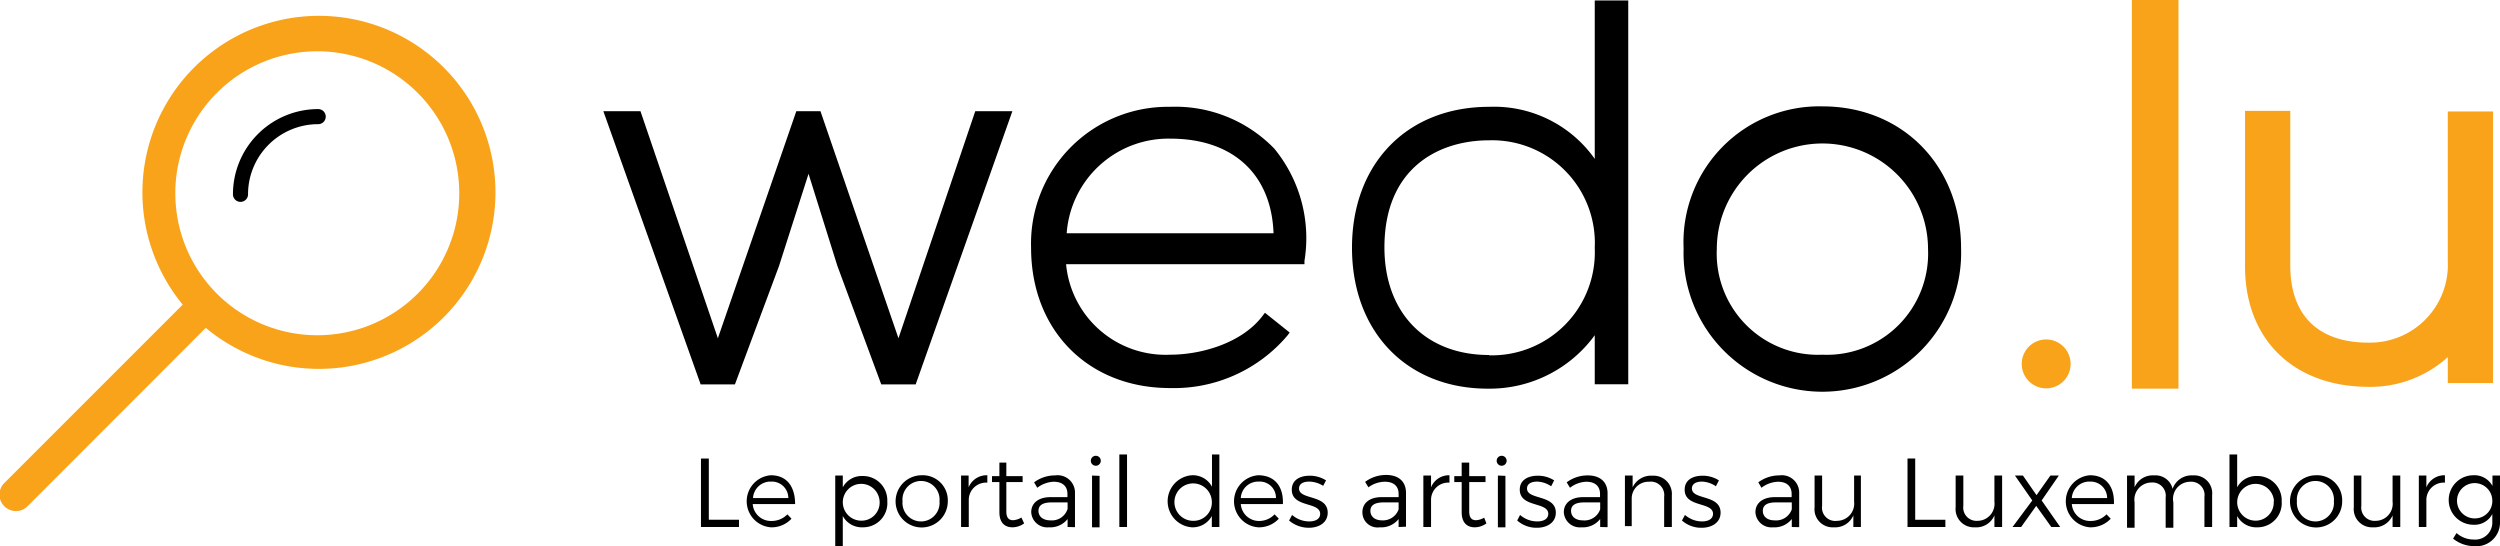 <svg id="Layer_1" xmlns="http://www.w3.org/2000/svg" viewBox="0 0 165.7 36.2"><defs><style>.cls-1{fill:#f9a31a;}.cls-2{fill:none;stroke:#000;stroke-linecap:round;stroke-linejoin:round;}</style></defs><title>Logo-design</title><path class="cls-1" d="M134.3,24.82a1.62,1.62,0,0,0,3.24,0A1.62,1.62,0,0,0,134.3,24.82Z" transform="translate(-0.3 -0.7)"/><rect class="cls-1" x="141.3" width="3.09" height="25.76"/><path class="cls-1" d="M162.38,24.51l.16-.14v1.72h3v-18h-3V18a5.16,5.16,0,0,1-5.18,5.41h-.08c-3.34,0-5.18-1.82-5.18-5.11V8.05h-3V18.34c0,4.87,3.22,8,8.21,8v0A7.64,7.64,0,0,0,162.38,24.51Zm-5.1,1.76Z" transform="translate(-0.3 -0.7)"/><polygon points="59.55 22.42 54.38 7.37 52.78 7.37 47.58 22.42 42.45 7.37 39.99 7.37 46.44 25.48 48.71 25.48 51.63 17.64 53.59 11.52 55.5 17.62 58.41 25.48 60.69 25.48 67.1 7.37 64.64 7.37 59.55 22.42"/><path d="M77.84,7.78a9.07,9.07,0,0,0-9.2,9.34c0,5.48,3.79,9.3,9.2,9.3a9.85,9.85,0,0,0,7.79-3.48l.15-.2-1.64-1.31-.16.21c-1.34,1.77-4,2.57-6.14,2.57a6.62,6.62,0,0,1-6.88-6h15.8l0-.22a9.35,9.35,0,0,0-2-7.44A9.13,9.13,0,0,0,77.84,7.78Zm6.87,8.38H71a6.76,6.76,0,0,1,6.88-6.27C82,9.89,84.57,12.23,84.71,16.16Z" transform="translate(-0.3 -0.7)"/><path d="M106,11.23a8.17,8.17,0,0,0-7-3.45c-5.44,0-9.09,3.76-9.09,9.34s3.64,9.34,9,9.34A8.62,8.62,0,0,0,106,22.92v3.25h2.22V.73H106Zm-7,13c-4.22,0-6.94-2.8-6.94-7.13C92.06,11.84,95.64,10,99,10a6.81,6.81,0,0,1,7,7.13A6.83,6.83,0,0,1,99,24.25Z" transform="translate(-0.3 -0.7)"/><path d="M121.09,7.75a9,9,0,0,0-9.2,9.41,9.2,9.2,0,1,0,18.39,0C130.28,11.71,126.42,7.75,121.09,7.75Zm0,16.46a6.71,6.71,0,0,1-7-7,7,7,0,1,1,14,0A6.71,6.71,0,0,1,121.09,24.21Z" transform="translate(-0.3 -0.7)"/><path d="M47.28,31.09v4.06h2v.48H46.76V31.09Z" transform="translate(-0.3 -0.7)"/><path d="M53,34.11H50.19a1.21,1.21,0,0,0,1.24,1.12,1.45,1.45,0,0,0,1.06-.44l.27.29a1.79,1.79,0,0,1-1.37.57,1.73,1.73,0,0,1,0-3.45C52.49,32.2,53,33,53,34.11Zm-.45-.4a1.09,1.09,0,0,0-1.14-1.09,1.16,1.16,0,0,0-1.2,1.09Z" transform="translate(-0.3 -0.7)"/><path d="M59.11,33.93a1.6,1.6,0,0,1-1.62,1.72,1.43,1.43,0,0,1-1.33-.75v2h-.5V32.22h.5V33a1.43,1.43,0,0,1,1.32-.75A1.61,1.61,0,0,1,59.11,33.93Zm-.51,0a1.22,1.22,0,1,0-1.22,1.28A1.2,1.2,0,0,0,58.6,33.92Z" transform="translate(-0.3 -0.7)"/><path d="M63.12,33.92a1.73,1.73,0,1,1-1.73-1.72A1.66,1.66,0,0,1,63.12,33.92Zm-3,0a1.23,1.23,0,1,0,2.45,0,1.23,1.23,0,1,0-2.45,0Z" transform="translate(-0.3 -0.7)"/><path d="M65.74,32.2v.49a1.15,1.15,0,0,0-1.23,1.12v1.82H64V32.22h.5V33A1.29,1.29,0,0,1,65.74,32.2Z" transform="translate(-0.3 -0.7)"/><path d="M68.18,35.39a1.32,1.32,0,0,1-.77.26c-.5,0-.87-.29-.87-1v-2h-.49v-.39h.49v-.9H67v.9h1.08v.39H67V34.6c0,.41.16.58.45.58A1.21,1.21,0,0,0,68,35Z" transform="translate(-0.3 -0.7)"/><path d="M71.06,35.63V35.1a1.46,1.46,0,0,1-1.25.55,1.06,1.06,0,0,1-1.16-1c0-.6.47-1,1.28-1h1.12v-.21c0-.5-.31-.81-.91-.81a1.9,1.9,0,0,0-1.09.4l-.21-.36a2.3,2.3,0,0,1,1.39-.46,1.15,1.15,0,0,1,1.32,1.17v2.26Zm0-1.17V34H70c-.57,0-.87.18-.87.56s.31.63.79.63A1.09,1.09,0,0,0,71.05,34.46Z" transform="translate(-0.3 -0.7)"/><path d="M73.26,31.24a.33.33,0,1,1-.66,0,.33.33,0,1,1,.66,0Zm-.08,1v3.41h-.5V32.22Z" transform="translate(-0.3 -0.7)"/><path d="M75,30.82v4.81h-.51V30.82Z" transform="translate(-0.3 -0.7)"/><path d="M81.12,30.82v4.81h-.5V34.9a1.44,1.44,0,0,1-1.33.75,1.73,1.73,0,0,1,0-3.45,1.43,1.43,0,0,1,1.34.76V30.82Zm-.5,3.11a1.24,1.24,0,1,0-1.23,1.29A1.21,1.21,0,0,0,80.62,33.93Z" transform="translate(-0.3 -0.7)"/><path d="M85.33,34.11H82.54a1.21,1.21,0,0,0,1.24,1.12,1.41,1.41,0,0,0,1-.44l.28.29a1.79,1.79,0,0,1-1.37.57,1.73,1.73,0,0,1,0-3.45C84.83,32.2,85.38,33,85.33,34.11Zm-.46-.4a1.07,1.07,0,0,0-1.14-1.09,1.15,1.15,0,0,0-1.19,1.09Z" transform="translate(-0.3 -0.7)"/><path d="M87.07,32.62c-.38,0-.67.14-.67.46,0,.77,1.9.38,1.9,1.6,0,.67-.59,1-1.25,1a2,2,0,0,1-1.31-.48l.2-.37a1.73,1.73,0,0,0,1.13.43c.4,0,.73-.15.73-.5,0-.82-1.89-.4-1.88-1.61,0-.65.56-.92,1.18-.92a2,2,0,0,1,1.09.31L88,32.9A1.81,1.81,0,0,0,87.07,32.62Z" transform="translate(-0.3 -0.7)"/><path d="M93,35.63V35.1a1.46,1.46,0,0,1-1.25.55,1,1,0,0,1-1.15-1c0-.6.47-1,1.27-1H93v-.21c0-.5-.31-.81-.91-.81A1.85,1.85,0,0,0,91,33l-.22-.36a2.3,2.3,0,0,1,1.39-.46c.85,0,1.31.45,1.32,1.17v2.26Zm0-1.17V34H92c-.57,0-.87.18-.87.56s.3.63.78.63A1.1,1.1,0,0,0,93,34.46Z" transform="translate(-0.3 -0.7)"/><path d="M96.37,32.2v.49a1.14,1.14,0,0,0-1.22,1.12v1.82h-.51V32.22h.51V33A1.28,1.28,0,0,1,96.37,32.2Z" transform="translate(-0.3 -0.7)"/><path d="M98.82,35.39a1.32,1.32,0,0,1-.77.26c-.5,0-.87-.29-.87-1v-2h-.49v-.39h.49v-.9h.5v.9h1.08v.39H97.68V34.6c0,.41.16.58.45.58a1.17,1.17,0,0,0,.54-.17Z" transform="translate(-0.3 -0.7)"/><path d="M100.16,31.24a.33.33,0,1,1-.66,0,.33.33,0,1,1,.66,0Zm-.08,1v3.41h-.5V32.22Z" transform="translate(-0.3 -0.7)"/><path d="M102.19,32.62c-.39,0-.68.14-.68.46,0,.77,1.91.38,1.91,1.6,0,.67-.6,1-1.25,1a1.92,1.92,0,0,1-1.31-.48l.19-.37a1.73,1.73,0,0,0,1.14.43c.4,0,.72-.15.73-.5,0-.82-1.89-.4-1.89-1.61,0-.65.57-.92,1.19-.92a2,2,0,0,1,1.09.31l-.2.39A1.77,1.77,0,0,0,102.19,32.62Z" transform="translate(-0.3 -0.7)"/><path d="M106.36,35.63V35.1a1.46,1.46,0,0,1-1.25.55,1.06,1.06,0,0,1-1.16-1c0-.6.48-1,1.28-1h1.12v-.21c0-.5-.31-.81-.91-.81a1.85,1.85,0,0,0-1.08.4l-.22-.36a2.3,2.3,0,0,1,1.39-.46c.85,0,1.31.45,1.32,1.17v2.26Zm0-1.17V34H105.3c-.57,0-.87.18-.87.56s.3.63.78.63A1.1,1.1,0,0,0,106.36,34.46Z" transform="translate(-0.3 -0.7)"/><path d="M111.11,33.53v2.1h-.51v-2a.89.89,0,0,0-1-1,1.11,1.11,0,0,0-1.15,1.11v1.83H108V32.22h.51V33a1.35,1.35,0,0,1,1.32-.77A1.21,1.21,0,0,1,111.11,33.53Z" transform="translate(-0.3 -0.7)"/><path d="M113.11,32.62c-.38,0-.67.14-.67.46,0,.77,1.9.38,1.9,1.6,0,.67-.6,1-1.25,1a1.92,1.92,0,0,1-1.31-.48l.2-.37a1.73,1.73,0,0,0,1.13.43c.4,0,.72-.15.73-.5,0-.82-1.89-.4-1.88-1.61,0-.65.56-.92,1.18-.92a2,2,0,0,1,1.09.31l-.2.39A1.75,1.75,0,0,0,113.11,32.62Z" transform="translate(-0.3 -0.7)"/><path d="M119.06,35.63V35.1a1.46,1.46,0,0,1-1.25.55,1.06,1.06,0,0,1-1.16-1c0-.6.48-1,1.28-1h1.12v-.21c0-.5-.31-.81-.91-.81a1.9,1.9,0,0,0-1.09.4l-.21-.36a2.3,2.3,0,0,1,1.39-.46,1.15,1.15,0,0,1,1.32,1.17v2.26Zm0-1.17V34H118c-.57,0-.86.18-.86.56s.3.63.78.63A1.1,1.1,0,0,0,119.06,34.46Z" transform="translate(-0.3 -0.7)"/><path d="M123.64,32.22v3.41h-.5v-.77a1.31,1.31,0,0,1-1.3.79,1.2,1.2,0,0,1-1.27-1.33v-2.1h.5v2a.88.88,0,0,0,1,1,1.14,1.14,0,0,0,1.12-1.27V32.22Z" transform="translate(-0.3 -0.7)"/><path d="M127.24,31.09v4.06h2v.48h-2.51V31.09Z" transform="translate(-0.3 -0.7)"/><path d="M133,32.22v3.41h-.51v-.77a1.3,1.3,0,0,1-1.29.79,1.21,1.21,0,0,1-1.28-1.33v-2.1h.51v2a.88.88,0,0,0,.94,1,1.13,1.13,0,0,0,1.12-1.27V32.22Z" transform="translate(-0.3 -0.7)"/><path d="M134.38,32.22l.9,1.3.92-1.3h.56l-1.14,1.65,1.23,1.76h-.59l-1-1.4-1,1.4h-.57L135,33.87l-1.15-1.65Z" transform="translate(-0.3 -0.7)"/><path d="M140.41,34.11h-2.79a1.21,1.21,0,0,0,1.24,1.12,1.45,1.45,0,0,0,1.06-.44l.28.29a1.83,1.83,0,0,1-1.38.57,1.73,1.73,0,0,1,0-3.45C139.92,32.2,140.46,33,140.41,34.11Zm-.45-.4a1.09,1.09,0,0,0-1.14-1.09,1.16,1.16,0,0,0-1.2,1.09Z" transform="translate(-0.3 -0.7)"/><path d="M146.92,33.53v2.1h-.51v-2a.88.88,0,0,0-.94-1A1.14,1.14,0,0,0,144.35,34v1.68h-.51v-2a.88.88,0,0,0-.94-1A1.14,1.14,0,0,0,141.78,34v1.68h-.5V32.22h.5V33a1.3,1.3,0,0,1,1.3-.79,1.16,1.16,0,0,1,1.22.89,1.33,1.33,0,0,1,1.35-.89A1.19,1.19,0,0,1,146.92,33.53Z" transform="translate(-0.3 -0.7)"/><path d="M151.53,33.93a1.6,1.6,0,0,1-1.62,1.72,1.43,1.43,0,0,1-1.33-.75v.73h-.51V30.82h.51V33a1.42,1.42,0,0,1,1.31-.75A1.61,1.61,0,0,1,151.53,33.93Zm-.51,0a1.22,1.22,0,1,0-1.22,1.28A1.2,1.2,0,0,0,151,33.92Z" transform="translate(-0.3 -0.7)"/><path d="M155.54,33.92a1.73,1.73,0,1,1-1.73-1.72A1.66,1.66,0,0,1,155.54,33.92Zm-3,0a1.23,1.23,0,1,0,2.45,0,1.23,1.23,0,1,0-2.45,0Z" transform="translate(-0.3 -0.7)"/><path d="M159.39,32.22v3.41h-.51v-.77a1.31,1.31,0,0,1-1.29.79,1.21,1.21,0,0,1-1.28-1.33v-2.1h.5v2a.88.88,0,0,0,.95,1,1.13,1.13,0,0,0,1.12-1.27V32.22Z" transform="translate(-0.3 -0.7)"/><path d="M162.35,32.2v.49a1.15,1.15,0,0,0-1.23,1.12v1.82h-.5V32.22h.5V33A1.29,1.29,0,0,1,162.35,32.2Z" transform="translate(-0.3 -0.7)"/><path d="M166,32.22v3.05a1.57,1.57,0,0,1-1.72,1.63,2.25,2.25,0,0,1-1.39-.5l.23-.37a1.7,1.7,0,0,0,1.14.43,1.13,1.13,0,0,0,1.23-1.18v-.51a1.32,1.32,0,0,1-1.25.71,1.64,1.64,0,0,1,0-3.28,1.35,1.35,0,0,1,1.26.71v-.69Zm-.51,1.63a1.17,1.17,0,1,0-1.16,1.21A1.15,1.15,0,0,0,165.49,33.85Z" transform="translate(-0.3 -0.7)"/><path class="cls-1" d="M2.16,34.22,13.94,22.43a11.7,11.7,0,1,0-1.53-1.54L.62,32.68a1.09,1.09,0,1,0,1.54,1.54Zm9.76-20.71a9.41,9.41,0,1,1,9.4,9.41A9.41,9.41,0,0,1,11.92,13.51Z" transform="translate(-0.3 -0.7)"/><path class="cls-2" d="M16.24,13.58a5.15,5.15,0,0,1,5.15-5.15" transform="translate(-0.3 -0.7)"/></svg>
